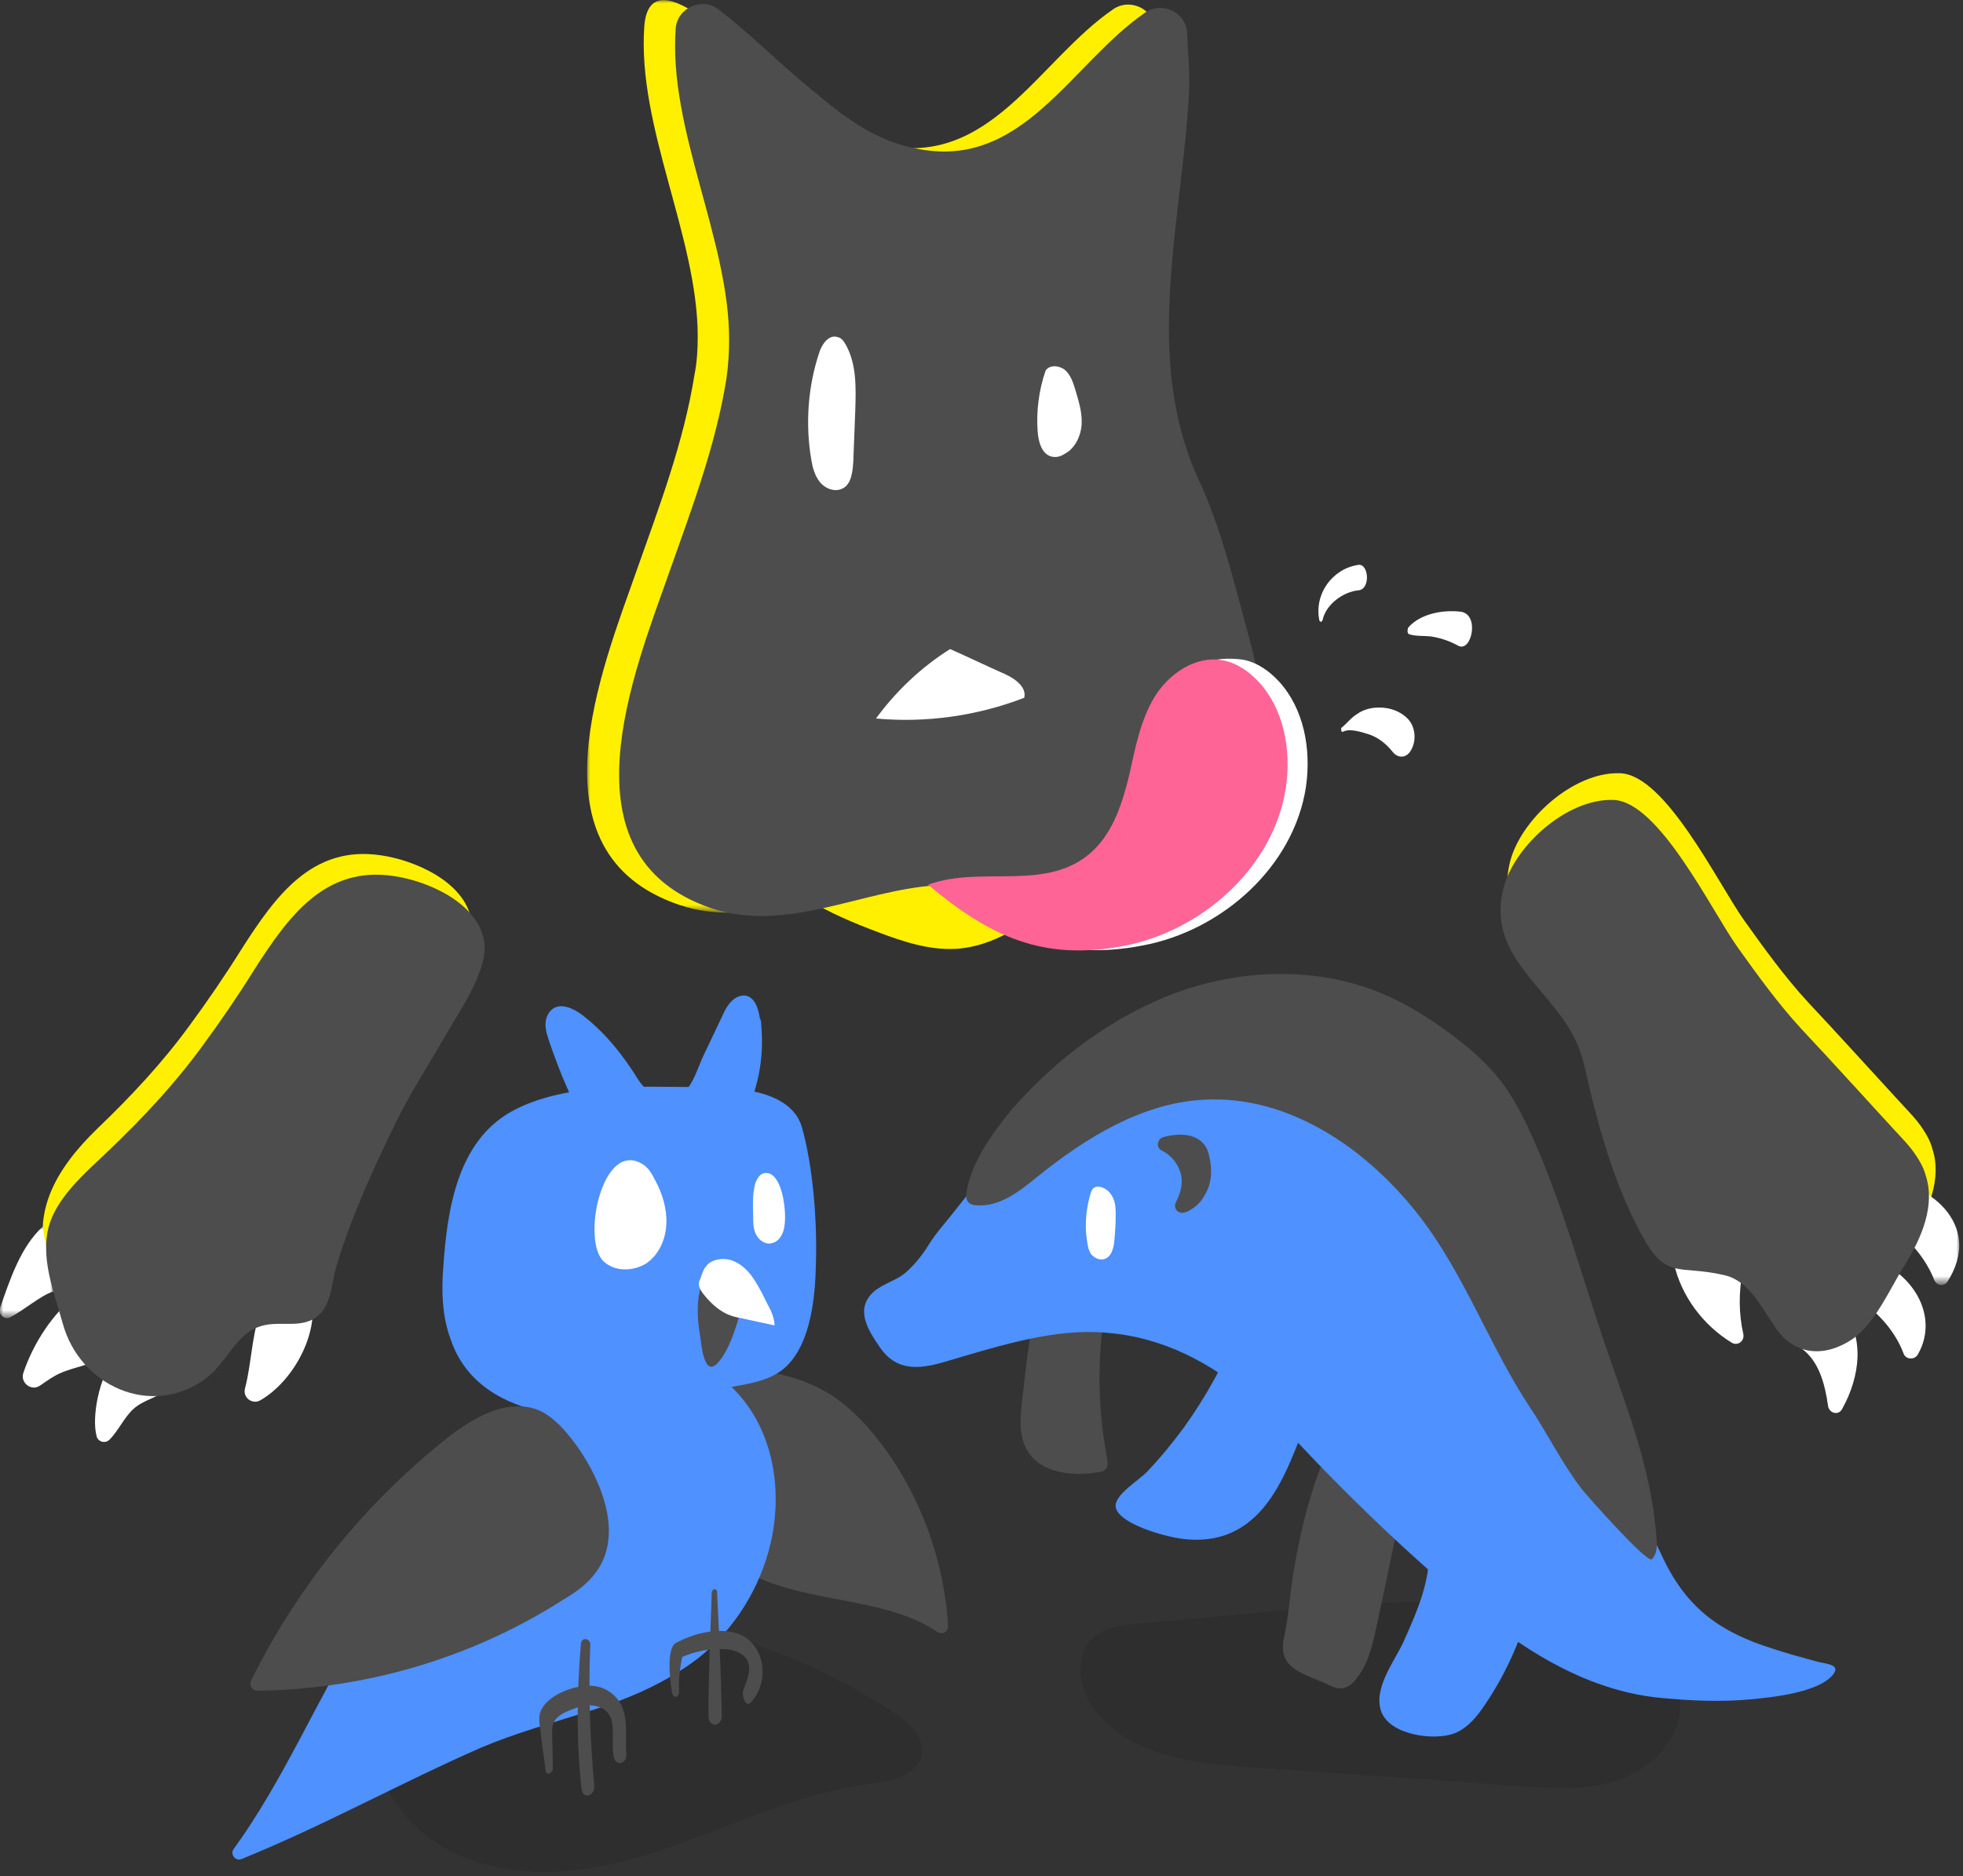 <?xml version="1.0" encoding="utf-8"?>
<!-- Generator: Adobe Illustrator 18.0.0, SVG Export Plug-In . SVG Version: 6.00 Build 0)  -->
<!DOCTYPE svg PUBLIC "-//W3C//DTD SVG 1.1//EN" "http://www.w3.org/Graphics/SVG/1.1/DTD/svg11.dtd">
<svg version="1.1" id="wild_animal" xmlns="http://www.w3.org/2000/svg" xmlns:xlink="http://www.w3.org/1999/xlink" x="0px"
	 y="0px" viewBox="0 0 294 281" enable-background="new 0 0 294 281" xml:space="preserve">
<rect x="0" y="0" width="294" height="281" fill="#333333" stroke="none"/>
<title>675375AD-27F8-4AD0-98C8-579914DBFEE2</title>
<desc>Created with sketchtool.</desc>
<g id="p4-bird">
	<path id="Fill-44" fill-opacity="0.1" d="M73.6,242.8c15.3-3.1,31.5-0.3,45.8,5.9c4.9,2.1,9.7,4.7,14.2,7.6c2.4,1.5,5,3.8,4.4,6.6
		c-0.7,3.1-4.7,3.9-7.9,4.3c-8,1-15.6,4.1-23.2,7c-7.6,2.9-15.3,5.7-23.4,6.1c-8.1,0.4-16.7-1.8-22.2-7.7
		c-5.6-5.9-7.1-15.8-2.2-22.2C62.4,246,68.1,243.9,73.6,242.8"/>
	<path id="Fill-46" fill="#4D4D4D" d="M101.6,227.5c4.1,4.6,9.3,8.2,15.2,10c7.8,2.5,16.9,2.4,23.6,6.9c0.7,0.5,1.6,0,1.6-0.9
		c-0.6-9.7-4-19.2-9.8-27c-2.1-2.8-4.5-5.4-7.3-7.3c-4.3-2.9-9.4-4-14.5-4.2c-1.5,0-12.6-0.2-12.8,2.1c-0.6,8-3,11,2.3,18.1
		C100.4,226.1,101,226.8,101.6,227.5"/>
	<path id="Fill-48" fill="#4E91FF" d="M74.2,208.8c10.2,6,22.9,1.9,33.4-0.7c3.4-0.8,7.5-0.9,10.2-3.5c3.7-3.6,4.3-10.5,4.4-15.3
		c0.2-6.3-0.4-14.5-2.1-20.5c-1.7-5.8-10.5-6-15.3-6c-8.6,0-20-0.8-28.1,3.6c-8.2,4.5-9.7,14.7-10.3,23.2c-0.3,3.7-0.2,7.5,1.1,11
		C68.8,204.4,71.2,207,74.2,208.8"/>
	<path id="Fill-50" fill="#4E91FF" d="M114,153.4c0.5,5.2-0.5,10.1-3,14.8c-1.8,3.5-4.7,6.5-8.3,7.9c-11.3,4.2-17.6-11.9-20.4-20
		c-0.3-0.9-0.6-1.8-0.6-2.7c0-0.9,0.4-1.9,1.2-2.4c1.3-0.8,3.1,0.1,4.3,1c3.5,2.7,6.1,6,8.4,9.7c1.5,2.4,4.8,3.8,7.1,1.6
		c1.2-1.2,1.9-3.6,2.6-5.1c1-2.1,2-4.2,3-6.3c0.3-0.7,0.7-1.4,1.3-2c0.6-0.6,1.4-0.9,2.1-0.8c1.4,0.3,1.9,2,2.1,3.4
		C114,152.8,114,153.1,114,153.4"/>
	<path id="Fill-52" fill="#4E91FF" d="M88.1,256.3c-5.3,1.7-10.8,3.2-16,5.4C60,267,48.5,273.4,36.2,278.4c-0.9,0.4-1.8-0.7-1.2-1.5
		c7.4-10.2,12.3-22,18.9-32.8c6.6-11,16.1-21.1,24.6-30.8c3.8-4.3,7.9-8.7,13.4-10.4c7.1-2.1,15.2,1.1,19.7,7.1
		c4.5,5.9,5.5,14,3.8,21.2c-1.6,6.7-5.4,12.8-10.8,17.1C99.5,252.2,93.9,254.5,88.1,256.3"/>
	<path id="Fill-54" fill="#FFFFFF" d="M98.1,176.7c-0.5-1-1.1-2-2.1-2.5c-5.9-3.2-8.9,11.6-5.6,14.7c1.7,1.6,4.5,1.5,6.4,0.3
		c1.9-1.3,2.9-3.6,3-5.9C99.9,181,99.2,178.7,98.1,176.7"/>
	<path id="Fill-56" fill="#FFFFFF" d="M113.2,177c-0.6,1.6-0.4,4.2-0.4,5c0,1,0,2,0.4,2.8c0.4,0.9,1.4,1.6,2.3,1.4
		c1.2-0.2,1.9-1.5,2-2.7c0.3-1.8-0.2-7.2-2.4-7.8C114.1,175.5,113.6,176.1,113.2,177"/>
	<path id="Fill-58" fill="#4D4D4D" d="M86.3,216.4c4,5.6,7,13.5,3,19c-1.3,1.8-3.1,3.1-5,4.2c-13.6,8.7-29.6,13.4-45.8,13.6
		c-0.7,0-1.2-0.8-0.9-1.5c6.9-14,17-26.5,29.2-36.2c4-3.2,9.2-6.2,13.9-4.3C83.1,212.3,84.8,214.4,86.3,216.4"/>
	<path id="Fill-60" fill="#4D4D4D" d="M105.2,202.4c-0.2-1.1-0.3-2.2-0.4-2.7c-0.4-2.4-0.5-5.1,0.3-7.4c0.4-1.3,0.8-2.9,2.3-3.3
		c0.8-0.2,1.6,0.1,2.2,0.6c1,0.8,1.6,2.1,1.7,3.4c0.1,1.3-0.1,2.6-0.5,3.8c-0.7,2.4-1.6,5.3-3.2,7.2
		C106.2,205.6,105.6,204.1,105.2,202.4"/>
	<path id="Fill-62" fill="#FFFFFF" d="M104.7,192.6c0.1,0.4,0.3,0.7,0.5,1c1,1.3,2.2,2.5,3.7,3.2c0.7,0.3,1.4,0.5,2.1,0.6
		c1.7,0.4,3.3,0.7,5,1.1c0-1.1-0.5-2.2-1-3.1c-0.3-0.6-0.6-1.2-0.9-1.8c-0.6-1.1-1.2-2.2-2-3.1c-0.8-0.9-1.9-1.7-3.1-1.9
		c-1.2-0.2-2.6,0.1-3.3,1.1c-0.4,0.5-0.6,1.2-0.8,1.8C104.7,191.8,104.6,192.2,104.7,192.6"/>
	<path id="Fill-64" fill="#4D4D4D" d="M82.8,264.8c0-1.9-0.1-3.7-0.1-5.6c-0.1-2.2,2.1-2.9,3.8-3.5c1.8-0.7,4.5-0.3,5.1,1.9
		c0.4,1.7,0,3.6,0.3,5.4c0.3,1.7,2.1,1.1,1.9-0.4c-0.2-2.5,0.4-5.5-1-7.7c-1.4-2.1-3.6-2.8-6.1-2.3c-2.1,0.4-5.1,1.7-5.8,3.9
		c-0.3,1,0,2.1,0.1,3.2c0.2,1.8,0.5,3.6,0.7,5.4C81.8,266,82.8,265.6,82.8,264.8"/>
	<path id="Fill-66" fill="#4D4D4D" d="M87,246.2c-0.6,7.2-0.7,14.5,0.1,21.7c0.2,1.7,2,1,1.9-0.4c-0.6-7-0.9-14-0.6-21
		C88.6,245.4,87.1,245,87,246.2"/>
	<path id="Fill-68" fill="#4D4D4D" d="M101.7,253.3c-0.1-2,0.2-3.9,0.6-5.8c-0.2,0.3-0.3,0.6-0.5,0.8c2.2-1,4.6-1.5,7-1.3
		c1.3,0.1,2.9,0.7,3.3,2.1c0.4,1.4-0.4,2.9-0.8,4.1c-0.2,0.6,0.3,2.7,1.2,1.7c3.1-3.4,1.9-9.6-2.9-10.5c-2.8-0.5-5.8,0.3-8.3,1.6
		c-1.6,0.8-0.9,5.9-0.7,7.2C100.7,254.4,101.7,254.4,101.7,253.3"/>
	<path id="Fill-70" fill="#4D4D4D" d="M106.6,238.6c-0.2,6.1-0.5,12.2-0.5,18.3c0,1.9,2,1.8,2,0c-0.1-6.1-0.4-12.2-0.7-18.3
		C107.5,237.8,106.6,237.8,106.6,238.6"/>
</g>
<g id="p4-pangolin">
	<path id="Fill-72" fill-opacity="0.1" d="M234,241.4c-15.4-2.7-31.1-1.3-46.6,0.2c-5.5,0.5-11.1,1-16.6,1.5
		c-2.6,0.2-5.5,0.6-7.3,2.4c-3,3.1-1.7,8.5,1.3,11.6c5.6,6.1,14.8,7.1,23,7.6c13.3,0.9,26.5,1.8,39.8,2.8c4.9,0.3,10,0.7,14.7-0.9
		c4.7-1.6,8.9-5.5,9.3-10.4c0.3-4.2-2.3-8.2-5.7-10.7C242.3,243.1,238.1,242.1,234,241.4"/>
	<path id="Fill-74" fill="#4D4D4D" d="M199.1,216.5c-2.7,6.1-4.3,12.5-5.4,19.1c-0.5,3.2-0.7,6.5-1.4,9.7c-1,4.7,3,5.3,6.4,6.9
		c0.8,0.4,1.7,0.8,2.6,0.6c0.6-0.2,1.2-0.6,1.6-1.1c2-2.3,2.7-5.4,3.3-8.3c1.2-5.5,2.3-11,3.5-16.5"/>
	<path id="Fill-76" fill="#4D4D4D" d="M165.8,194.5c-1.5,7.8-1.5,16,0,23.8c0.1,0.5,0.2,1.1-0.1,1.6c-0.3,0.4-0.9,0.6-1.4,0.6
		c-3.8,0.6-8.4,0.1-10.4-3.2c-1.4-2.3-1.1-5.1-0.8-7.7c0.9-8,1.9-16,4.1-23.7"/>
	<path id="Fill-78" fill="#4E91FF" d="M222.2,165.8c-2.7-3.3-5.9-6.2-9.4-8.5c-9.6-6.1-21.8-7.1-32.8-4.1
		c-10.9,3-20.6,9.7-28.4,17.9c-3.1,3.2-5.8,6.7-8.5,10.1c-1.3,1.7-2.9,3.4-4,5.2c-1,1.6-2.1,3-3.6,4.3c-1.4,1.1-3.3,1.6-4.6,2.7
		c-3,2.7-0.8,5.9,0.9,8.4c2.4,3.5,5.7,3.3,9.5,2.2c7.2-2.1,15.4-4.8,22.9-4.5c8.5,0.3,15.8,3.7,22.4,9.1c3.8,3.2,7.2,6.8,10.6,10.4
		c5.5,5.7,11.2,11.2,17.2,16.5c9.8,8.8,21,17.6,34.6,18.8c4.4,0.4,8.7,0.6,13.1,0.2c3.2-0.3,10.4-1,12.5-3.8
		c1.1-1.5-1.2-1.5-2.6-1.9c-2.2-0.6-4.4-1.2-6.5-1.9c-7.7-2.4-12.7-5.9-16.3-13.3c-4.3-9-8.6-18.1-11.4-27.7
		c-1.1-3.8-2-7.6-3.3-11.3c-1.1-3.3-2.6-6.3-3.5-9.7C229.1,178.1,226.8,171.3,222.2,165.8"/>
	<path id="Fill-80" fill="#4E91FF" d="M213.9,230.8c0.7,5.3-1.6,10.4-3.8,15.3c-1.4,2.9-4.5,6.9-3.2,10.3c1.4,3.5,7.9,4.3,10.9,3.2
		c2-0.8,3.4-2.5,4.6-4.3c4.2-6.2,6.9-13.3,7.9-20.7"/>
	<path id="Fill-82" fill="#4E91FF" d="M185.4,198.9c-2,5.3-4.8,10.3-8.1,14.9c-1.7,2.3-3.5,4.5-5.5,6.6c-1.1,1.2-5,3.5-4.7,5.3
		c0.4,2.3,6.2,4,8.1,4.4c3.3,0.8,6.9,0.7,9.9-0.9c4.4-2.3,6.8-7,8.7-11.6c1.9-4.7,3.5-9.4,4.6-14.3c0.3-1.4,0.1-3.4-1.3-3.4"/>
	<path id="Fill-84" fill="#FFFFFF" d="M165.2,188.6c1.2-0.2,1.6-1.6,1.7-2.8c0.1-1.2,0.2-2.4,0.2-3.6c0-1,0-2-0.4-2.8
		c-0.4-0.9-1.2-1.6-2.2-1.7c-0.3,0-0.6,0.1-0.8,0.3c-0.1,0.1-0.2,0.3-0.3,0.5c-0.7,2.3-1,4.8-0.6,7.3c0.1,0.7,0.2,1.4,0.6,2
		C163.8,188.3,164.5,188.7,165.2,188.6"/>
	<path id="Fill-86" fill="#4D4D4D" d="M144.8,178.2c-0.1,0.7-0.2,1.5,0.3,1.9c0.3,0.3,0.7,0.4,1.1,0.4c3.5,0.3,6.5-2.1,9.2-4.3
		c7.2-5.8,15.6-11,24.8-11.5c12.9-0.8,24.8,7.5,32.6,17.7c6.7,8.8,10.3,19.2,16.3,28.3c2.7,4,4.8,8.4,7.8,12.3
		c0.8,1,9.8,11.2,10.5,10.5c0.8-0.8,0.8-2,0.7-3.1c-0.8-11-4.7-20-8.1-30.2c-3.2-9.6-5.9-19.3-9.9-28.6c-1.6-3.6-3.3-7.3-5.8-10.3
		c-2.1-2.6-4.8-4.8-7.5-6.8c-2.9-2.1-5.9-4-9.1-5.4c-9.6-4.3-20.9-4.1-30.8-0.7c-9.9,3.5-18.6,10-25.5,17.9
		C148.6,169.8,145.7,173.7,144.8,178.2"/>
	<path id="Fill-88" fill="#4D4D4D" d="M174.2,170.3c-0.9,0.3-1.1,1.6-0.2,2c0.8,0.4,1.4,0.9,2,1.7c1.5,2.1,1.1,4.1,0.1,6.1
		c-0.4,0.8,0.3,1.7,1.2,1.5c0.4-0.1,0.7-0.2,0.8-0.3c0.9-0.5,1.7-1.2,2.2-2.1c1.2-1.8,1.3-4,0.8-6.1
		C180.4,169.8,177.1,169.5,174.2,170.3"/>
</g>
<g id="p4-dog">
	<path id="Fill-1" fill="#FFF000" d="M66.3,149.4c-0.6,1-1.1,1.9-1.6,2.7c-2.5,4.4-5.3,8.6-7.5,13.2c-3.4,6.9-6.7,14.2-8.9,21.6
		c-0.6,2.2-0.7,5.1-2.3,6.8c-2,2.1-4.8,1.4-7.3,1.6c-5.3,0.4-6.1,5.4-10.1,8.3c-3.6,1.8-8.9,3.8-12.8,1.2c-2.8-1.9-4.5-7.6-6.2-10.4
		c-0.6-1.1-1.3-2.3-1.8-3.5C4,182.1,8.4,175,14.6,169c5-4.8,9.6-9.7,13.7-15.3c2.8-3.8,5.4-7.6,7.9-11.6c5-7.8,10.5-15.6,20.9-14
		c4.9,0.7,12.5,3.9,13.5,9.7C71.1,141.1,68.5,145.9,66.3,149.4"/>
	<defs>
		<filter id="Adobe_OpacityMaskFilter" filterUnits="userSpaceOnUse" x="0" y="183.7" width="8.1" height="13.7">
			<feColorMatrix  type="matrix" values="1 0 0 0 0  0 1 0 0 0  0 0 1 0 0  0 0 0 1 0"/>
		</filter>
	</defs>
	<mask maskUnits="userSpaceOnUse" x="0" y="183.7" width="8.1" height="13.7" id="mask-2">
		<g filter="url(#Adobe_OpacityMaskFilter)">
			<polygon id="path-1" fill="#FFFFFF" points="0,183.7 0,197.4 8.1,197.4 8.1,183.7 			"/>
		</g>
	</mask>
	<path id="Fill-3" mask="url(#mask-2)" fill="#FFFFFF" d="M6.4,183.7c-3.3,3-4.9,7.9-6.4,12.2c-0.3,0.9,0.6,1.8,1.5,1.4
		c2.1-1.1,4.6-3.3,6.5-3.9"/>
	<path id="Fill-6" fill="#FFFFFF" d="M11.4,194c-3.4,2.6-6.4,7.1-7.9,11.6c-0.5,1.5,1.2,2.8,2.5,1.9c1-0.7,2-1.4,2.9-1.8
		c2.4-1.1,5.5-1.4,7.5-2.9"/>
	<path id="Fill-8" fill="#FFFFFF" d="M16.7,204.4c-1.6,1.5-3.1,7.7-2.2,10.8c0.3,0.8,1.3,1,1.9,0.4c1.4-1.4,2.2-3.4,3.7-4.7
		c1.5-1.3,3.8-1.7,5-2.9"/>
	<path id="Fill-10" fill="#FFFFFF" d="M39.5,195.5c-1.8,3.3-1.7,8.2-2.8,12.4c-0.4,1.4,1.1,2.5,2.3,1.8c5.2-3,9.2-10.8,7.4-16.2"/>
	<path id="Fill-12" fill="#4D4D4D" d="M68.3,152.4c-0.6,1-1.1,1.9-1.6,2.7c-2.5,4.4-5.3,8.6-7.5,13.2c-3.4,6.9-6.7,14.2-8.9,21.6
		c-0.6,2.2-0.7,5.1-2.3,6.8c-2,2.1-4.8,1.4-7.3,1.6c-5.3,0.4-6.1,5.4-10.1,8.3c-8.2,5.8-18.7,0.8-21.2-8.4c-1.2-4.3-3.1-9-2.3-13.6
		c0.9-5.1,5.9-9.1,9.4-12.5c5-4.8,9.6-9.7,13.7-15.3c2.8-3.8,5.4-7.6,7.9-11.6c5-7.8,10.5-15.6,20.9-14c4.9,0.7,12.5,3.9,13.5,9.7
		C73.1,144.1,70.5,148.9,68.3,152.4"/>
	<defs>
		<filter id="Adobe_OpacityMaskFilter_1_" filterUnits="userSpaceOnUse" x="87.9" y="0" width="97.3" height="136.7">
			<feColorMatrix  type="matrix" values="1 0 0 0 0  0 1 0 0 0  0 0 1 0 0  0 0 0 1 0"/>
		</filter>
	</defs>
	<mask maskUnits="userSpaceOnUse" x="87.9" y="0" width="97.3" height="136.7" id="mask-4">
		<g filter="url(#Adobe_OpacityMaskFilter_1_)">
			<polygon id="path-3" fill="#FFFFFF" points="185.2,0 87.9,0 87.9,136.7 185.2,136.7 			"/>
		</g>
	</mask>
	<path id="Fill-14" mask="url(#mask-4)" fill="#FFF000" d="M104.5,50.4c0-14.9-9.1-31.4-8-46.5c0.9-11.4,16.4,5.8,18.2,7.3
		c5.4,4.5,10.2,9,17.5,10.5c16.1,3.5,23.3-12.6,34.5-20.3c2.6-1.8,6.2,0,6.3,3.1c0.1,2.8,0.4,5.6,0.3,8.5c-1,19.7-7.1,40,1.5,58.5
		c3.2,6.9,5.1,14.7,7.1,22.1c4.8,17.3,8.4,41.3-18.8,42.7c-9.7,0.5-17.8-4.9-27.8-4.2c-11,0.7-22.4,7.2-33.6,3.4
		c-22.9-7.8-11.5-35.4-6.3-50.2c3.4-9.6,7-19.1,8.6-29.1C104.4,54.2,104.5,52.3,104.5,50.4"/>
	<path id="Fill-17" fill="#FFF000" d="M158,134.9c2.4-1.9,4.9-4,6.5-6.6s2.3-6.1,1-8.9c-2.4-1.6-5.6-1.2-8.5-0.7
		c-11.6,1.9-23.2,3.9-34.7,5.8c-2.1,0.3-4.5,0.9-5.5,2.8c-1.3,2.7,1.4,5.7,4,7.3c3.4,2.1,7,3.6,10.7,5c3.7,1.4,7.6,2.7,11.6,2.5
		C148.7,141.8,153.6,138.4,158,134.9"/>
	<path id="Fill-19" fill="#4D4D4D" d="M109.2,50.8c0-14.9-9.1-31.4-8-46.5c0.2-3.1,3.9-4.8,6.4-2.9c4.2,3.2,8.7,7.6,11.9,10.3
		c5.4,4.5,10.2,9,17.5,10.5c16.1,3.5,23.3-12.6,34.5-20.3c2.6-1.8,6.2,0,6.3,3.1c0.1,2.8,0.4,5.6,0.3,8.5c-1,19.7-7.1,40,1.5,58.5
		c3.2,6.9,5.1,14.7,7.1,22.1c4.8,17.3,8.4,41.3-18.8,42.7c-9.7,0.5-17.8-4.9-27.8-4.2c-11,0.7-22.4,7.2-33.6,3.4
		c-22.9-7.8-11.5-35.4-6.3-50.2c3.4-9.6,7-19.1,8.6-29.1C109.1,54.6,109.2,52.7,109.2,50.8"/>
	<path id="Fill-21" fill="#FFFFFF" d="M142,132.5c8-3,18.1,1.3,24.8-5.2c3-2.9,4.3-7.1,5.3-11.1c0.9-4.1,1.7-8.3,3.8-11.8
		c0.8-1.3,1.7-1.8,2.7-2.7c0.9-0.8,1.5-2.1,2.6-2.6c1.2-0.6,3.7-0.5,5-0.3c2.1,0.4,3.9,1.7,5.3,3.2c3.8,4.1,4.9,10.2,4.1,15.8
		c-1.8,12-12.6,21.6-24.5,23.8C159.2,143.9,151.3,140.3,142,132.5"/>
	<path id="Fill-23" fill="#FF6496" d="M139,132.5c8-3,18.1,1.3,24.8-5.2c3-2.9,4.3-7.1,5.3-11.1c0.9-4.1,1.7-8.3,3.8-11.8
		c2.2-3.6,6.3-6.3,10.3-5.5c2.1,0.4,3.9,1.7,5.3,3.2c3.8,4.1,4.9,10.2,4.1,15.8c-1.8,12-12.6,21.6-24.5,23.8
		C156.2,143.9,148.3,140.3,139,132.5"/>
	<path id="Fill-25" fill="#FFFFFF" d="M131.2,107.6c7.5,0.7,15.2-0.4,22.2-3.1c0.4-1.6-1.4-2.9-3-3.6c-2.7-1.2-5.4-2.5-8.1-3.7
		C138,99.9,134.2,103.5,131.2,107.6"/>
	<path id="Fill-27" fill="#FFFFFF" d="M126.6,51.5c1.7,2.9,1.6,6.5,1.5,9.8c-0.1,2.6-0.2,5.2-0.3,7.8c-0.1,1.6-0.3,3.5-1.7,4.1
		c-1.1,0.5-2.5,0-3.3-1c-0.8-1-1.1-2.2-1.3-3.4c-0.9-5.3-0.5-10.9,1.2-16c0.4-1.3,1.5-2.8,2.8-2.3C126,50.6,126.3,51,126.6,51.5"/>
	<path id="Fill-29" fill="#FFFFFF" d="M157.6,68.4c-1.6-0.3-2.1-2.3-2.2-3.9c-0.2-3,0.2-6.1,1.2-9c0.6-0.9,2-0.8,2.9-0.1
		c0.8,0.7,1.2,1.8,1.5,2.8c0.5,1.7,1.1,3.5,1,5.3c-0.1,1.8-1,3.7-2.6,4.5C158.8,68.4,158.2,68.5,157.6,68.4"/>
	<path id="Fill-31" fill="#FFF000" d="M288,169.1c0.6,0.9,1.1,1.8,1.4,2.9c1.5,4.5-0.6,9.4-3.1,13.4c-2.2,3.5-4.4,8.7-7.8,11.1
		c-4.1,2.8-8.7,2.6-11.6-1.7c-2.1-3-3.9-6.9-7.5-7.8c-7.1-1.7-8.8,0.9-12.6-6.2c-3.8-7-6.2-15.2-8-23c-0.4-1.8-0.8-3.6-1.5-5.3
		c-3.5-8.3-13.6-12.9-11.2-23.2c1.5-6.5,9.6-13.8,16.6-13.5c6.8,0.3,14.6,16.5,18.5,22c3,4.2,6.1,8.5,9.6,12.3
		c4.7,5,9.2,10,13.9,15.1C285.9,166.5,287.1,167.7,288,169.1"/>
	<path id="Fill-33" fill="#FFFFFF" d="M250.7,189.2c1.1,4.9,4.4,9.3,8.7,11.9c0.9,0.5,1.9-0.3,1.7-1.3c-0.7-3.1-0.7-6.3-0.1-9.4
		c0.1-0.5-0.2-1.1-0.7-1.3c-2.7-1.1-5.7-1.6-8.7-1.3C251,187.8,250.5,188.5,250.7,189.2"/>
	<path id="Fill-35" fill="#FFFFFF" d="M269.9,202c2.5,1.9,3.4,5.1,3.9,8.6c0.2,1.1,1.6,1.4,2.1,0.4c1.4-2.5,2.2-5.2,2.3-7.7
		c0.1-2.9-0.8-5.6-2.2-7.7c-0.4-0.6-1.2-0.7-1.8-0.2c-1.6,1.5-3.2,3.2-4.6,5C269.3,200.9,269.4,201.6,269.9,202"/>
	<path id="Fill-37" fill="#FFFFFF" d="M281.4,189.6l-3.7,2.7c-0.6,0.5-0.6,1.5,0.1,1.9c3.6,2.3,6.1,5.3,7.3,8.5
		c0.3,0.9,1.6,1,2.1,0.2c2.6-4.4,0.9-10-4.4-13.3C282.3,189.3,281.8,189.4,281.4,189.6"/>
	<defs>
		<filter id="Adobe_OpacityMaskFilter_2_" filterUnits="userSpaceOnUse" x="283.5" y="177.6" width="10" height="14.7">
			<feColorMatrix  type="matrix" values="1 0 0 0 0  0 1 0 0 0  0 0 1 0 0  0 0 0 1 0"/>
		</filter>
	</defs>
	<mask maskUnits="userSpaceOnUse" x="283.5" y="177.6" width="10" height="14.7" id="mask-6">
		<g filter="url(#Adobe_OpacityMaskFilter_2_)">
			<polygon id="path-5" fill="#FFFFFF" points="293.5,192.3 293.5,177.6 283.5,177.6 283.5,192.3 			"/>
		</g>
	</mask>
	<path id="Fill-39" mask="url(#mask-6)" fill="#FFFFFF" d="M286.6,177.8c-0.3-0.1-0.6-0.2-0.9-0.2c-0.5,0.1-0.7,0.5-0.8,0.9
		c-0.5,1.5-0.9,2.9-1.4,4.4c-0.1,0.5,0,1,0.4,1.3c2.7,2.1,4.7,4.7,5.8,7.5c0.4,0.9,1.5,1,2,0.2c1.2-1.9,1.9-4,1.7-6.1
		C293.1,182.4,290.4,179.3,286.6,177.8"/>
	<path id="Fill-42" fill="#4D4D4D" d="M287,173.1c0.6,0.9,1.1,1.8,1.4,2.9c1.5,4.5-0.6,9.4-3.1,13.4c-2.2,3.5-4.4,8.7-7.8,11.1
		c-4.1,2.8-8.7,2.6-11.6-1.7c-2.1-3-3.9-6.9-7.5-7.8c-7.1-1.7-8.8,0.9-12.6-6.2c-3.8-7-6.2-15.2-8-23c-0.4-1.8-0.8-3.6-1.5-5.3
		c-3.5-8.3-13.6-12.9-11.2-23.2c1.5-6.5,9.6-13.8,16.6-13.5c6.8,0.3,14.6,16.5,18.5,22c3,4.2,6.1,8.5,9.6,12.3
		c4.7,5,9.2,10,13.9,15.1C284.9,170.5,286.1,171.7,287,173.1"/>
	<path id="Fill-90" fill="#FFFFFF" d="M201.1,109.6c1.1-0.6,3,0.1,4,0.4c1.4,0.5,2.5,1.4,3.4,2.5c0.8,1.1,2.1,1.1,2.8-0.1
		c0.9-1.5,0.7-3.6-0.5-4.8c-1.3-1.3-3.2-1.8-5-1.6c-0.9,0.1-1.8,0.4-2.5,0.9c-1,0.6-1.5,1.4-2.4,2.1
		C200.8,109.2,200.9,109.7,201.1,109.6"/>
	<path id="Fill-92" fill="#FFFFFF" d="M211.1,95c1,0.3,2.1,0.2,3.1,0.3c1.5,0.2,2.9,0.7,4.2,1.4c2,1.1,3.3-4.8,0.3-5.1
		c-2.6-0.3-6,0.3-7.8,2.4C210.8,94.3,210.7,94.9,211.1,95"/>
	<path id="Fill-94" fill="#FFFFFF" d="M198.1,92.8c0.5-2.3,3.1-4.2,5.4-4.4c1.8-0.2,1.5-4.1-0.1-3.8c-3.9,0.6-6.6,4.4-5.8,8.3
		C197.7,93.2,198,93.2,198.1,92.8"/>
</g>
</svg>

